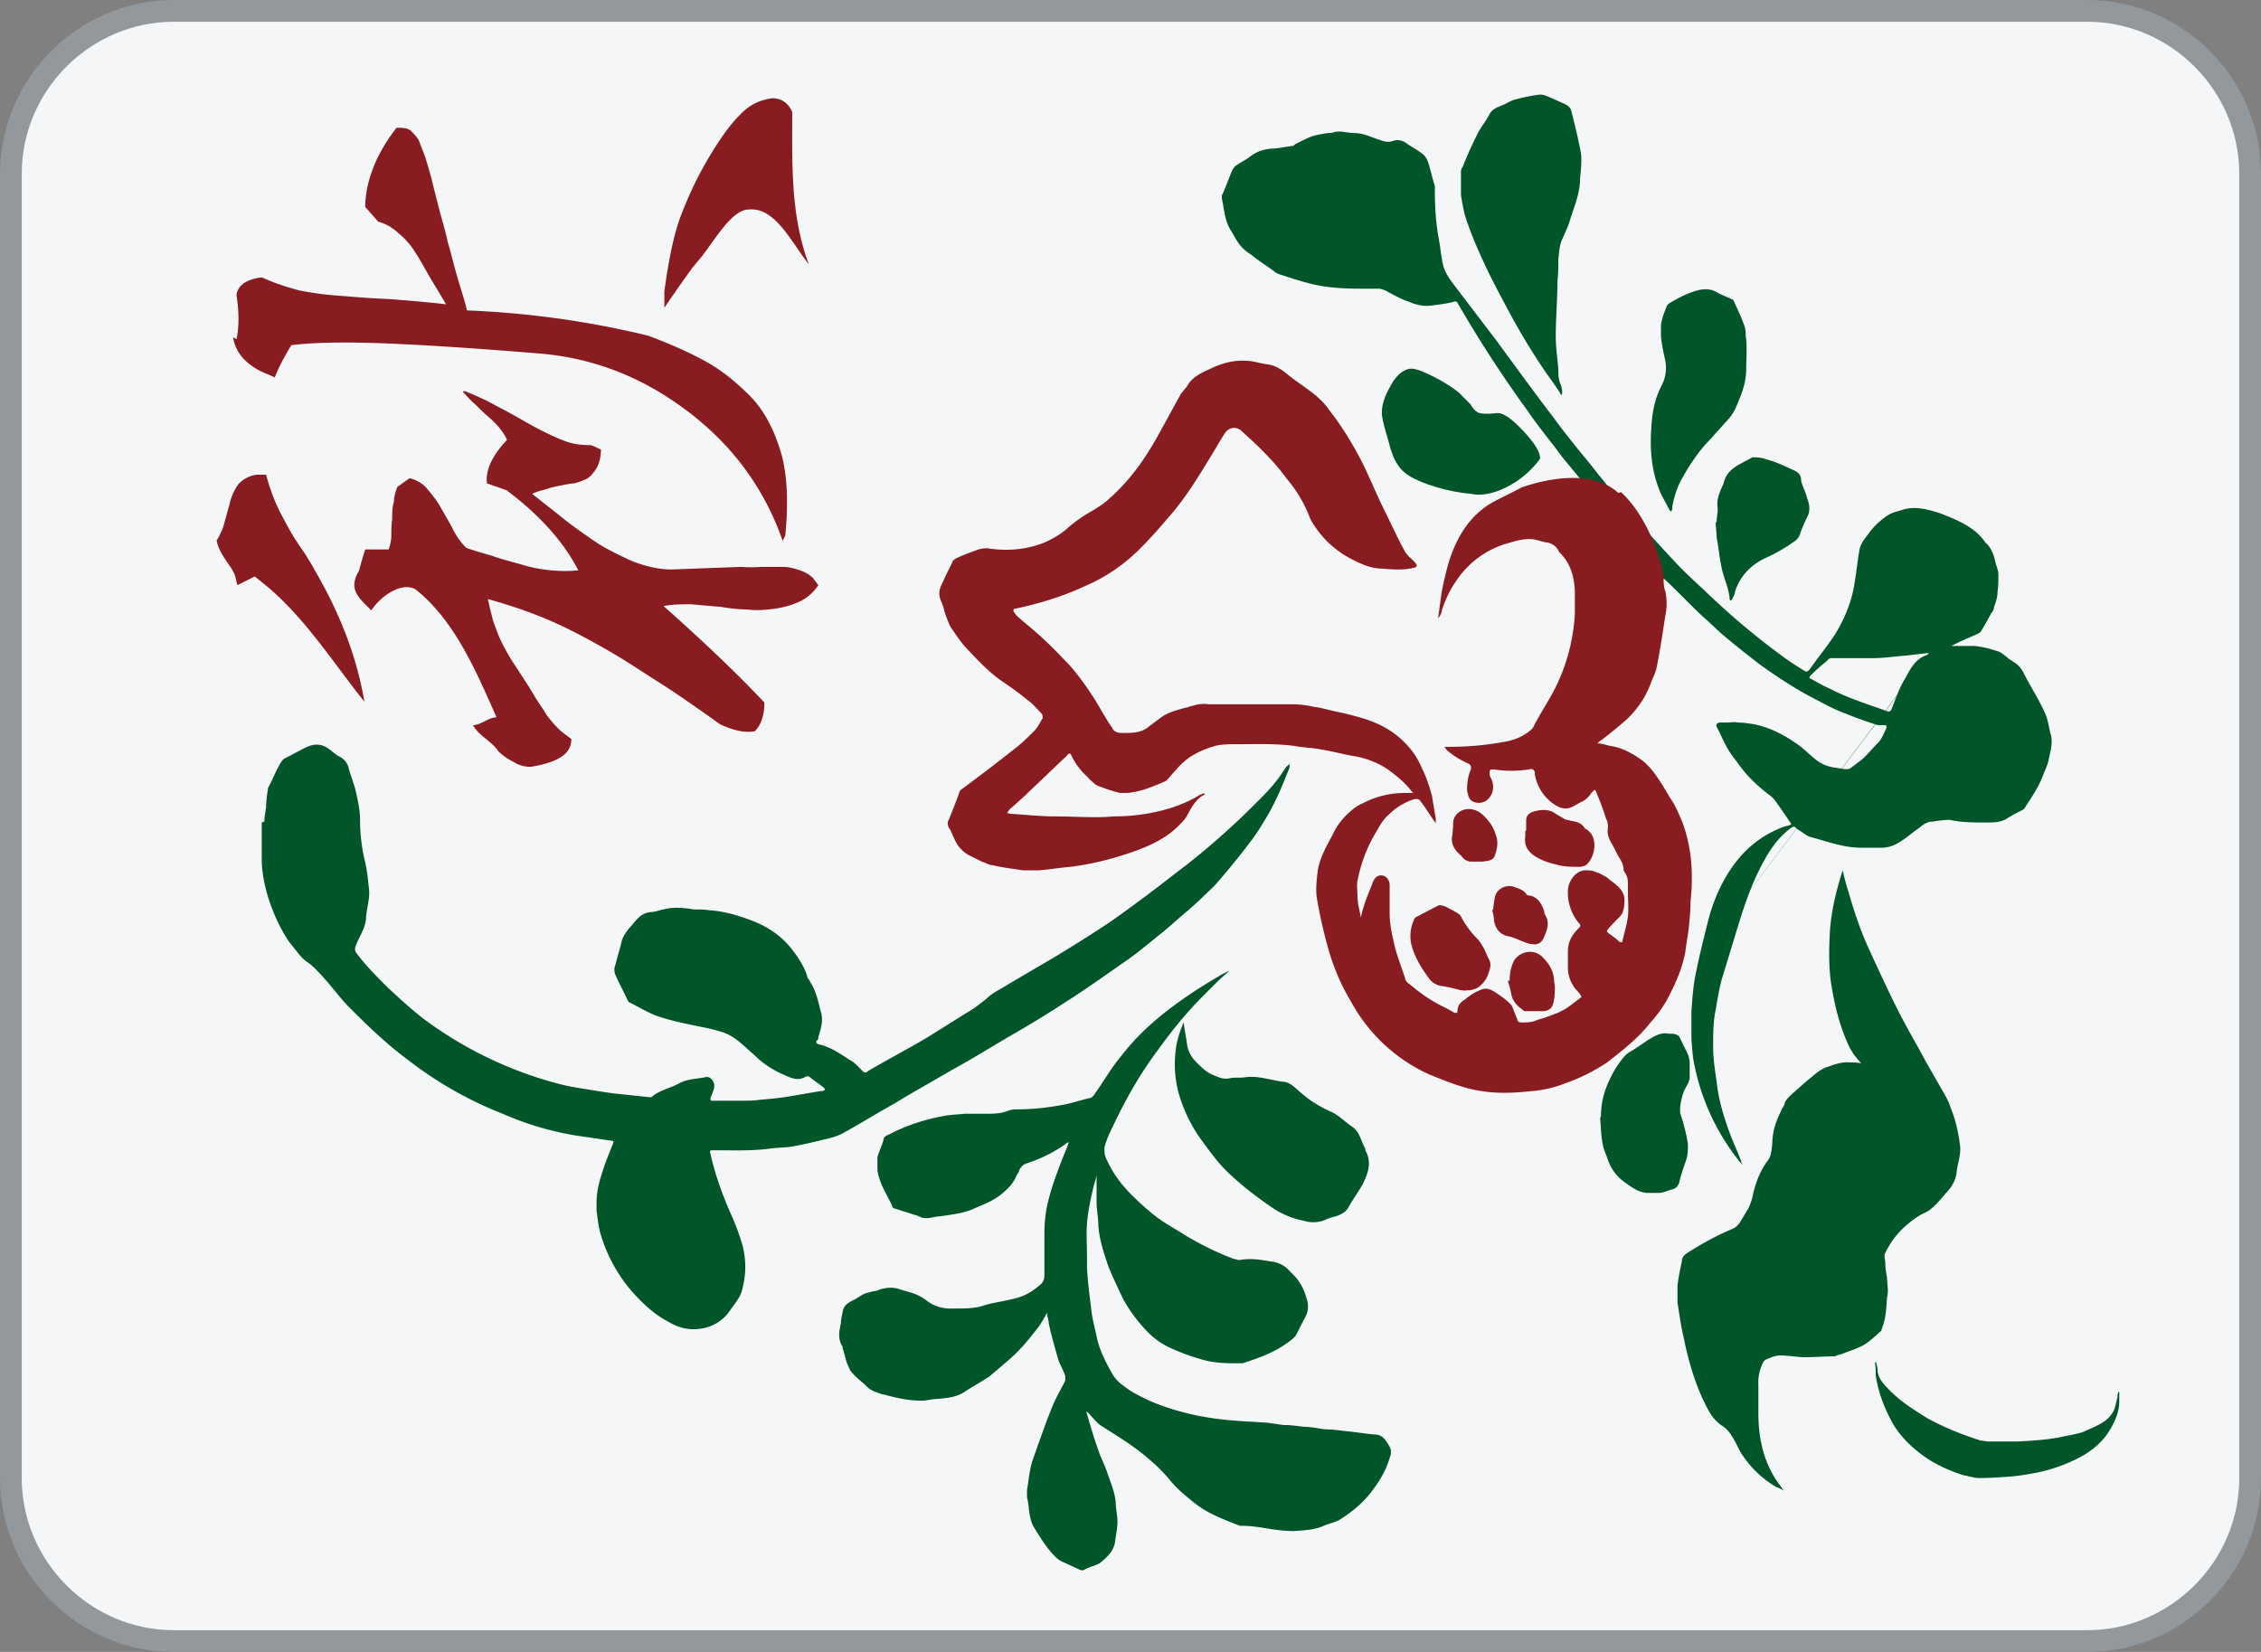 <svg id="_图层_1" xmlns="http://www.w3.org/2000/svg" version="1.1" viewBox="0 0 26 19"><rect x="0" y="0" width="26" height="19" fill="#808080" stroke="none"/><defs><style>.st1{fill:#005529}.st3{fill:#881c21}</style></defs><rect x="3.62" y="-3.37" width="18.75" height="25.75" rx="1.88" ry="1.88" transform="rotate(-90 12.995 9.505)" style="fill:#f5f6f7"/><path d="M.25 2C.25 1.04 1.04.25 2 .25h22c.96 0 1.75.79 1.75 1.75v15c0 .96-.79 1.75-1.75 1.75H2c-.96 0-1.75-.79-1.75-1.75V2M0 2v15c0 1.1.9 2 2 2h22c1.1 0 2-.9 2-2V2c0-1.1-.9-2-2-2H2C.9 0 0 .9 0 2z" style="fill:#93989c"/><path class="st1" d="M3.04 9.45c0-.05.01-.1.02-.16 0-.07.01-.14.02-.21 0-.02.02-.05.03-.07.04-.08.07-.16.12-.24a.12.12 0 0 1 .05-.05c.08-.04.15-.08.23-.12.1-.05.19-.05.28.02.04.03.07.06.11.08.06.03.1.08.11.14.03.1.07.2.09.3.02.09.04.19.04.28 0 .17.02.34.06.5.02.09.03.18.04.28.02.12-.02.23-.03.34 0 .13-.08.23-.12.34-.01.03-.01.04 0 .07.11.15.24.28.37.41.13.12.26.24.4.35a4.523 4.523 0 0 0 1.58.76c.12.03.25.05.38.07.12.02.25.04.37.05l.28.03h.02c.09-.08.21-.1.32-.16.09-.05.2-.05.3-.07.06-.02.12.06.1.13-.01.04-.03.08-.04.11 0 .02 0 .03.02.03h.35c.06 0 .13 0 .19-.01.12-.01.23-.02.35-.04l.35-.06h.02c.04-.01.05-.02.01-.05-.05-.04-.11-.08-.16-.12h-.03c-.09.06-.17.02-.26-.02a1.06 1.06 0 0 1-.33-.22c-.08-.07-.16-.15-.25-.21a.558.558 0 0 0-.16-.07c-.1-.03-.21-.05-.31-.07-.14-.03-.28-.06-.42-.11-.1-.04-.2-.1-.3-.15-.01 0-.02-.02-.03-.04-.04-.09-.09-.18-.13-.27a.148.148 0 0 1 0-.13c.02-.09.05-.18.07-.27.02-.06.05-.1.09-.15.03-.03.05-.06.07-.08.05-.06.1-.09.17-.1.05 0 .1-.02.15-.03.11-.03.23-.02.35 0 .06 0 .12 0 .18.01.17.01.33.06.49.12.18.07.33.17.45.32.07.09.14.19.18.31 0 .03.03.05.04.08.07.11.09.23.12.34.03.1 0 .19-.03.29 0 .01 0 .03-.02.04-.01.02 0 .03.02.04.14.03.25.11.36.18.06.03.1.08.15.13.02.02.04.02.06 0 .22-.13.45-.25.67-.38.18-.11.35-.22.53-.33.06-.04.11-.08.16-.12.07-.07.16-.11.24-.16.25-.15.5-.29.74-.44.16-.1.32-.2.48-.31.24-.17.48-.35.71-.53a8.265 8.265 0 0 0 .67-.56c.11-.1.21-.2.31-.3s.2-.21.28-.34a.17.17 0 0 1 .06-.06c0 .02 0 .04-.01.06-.07.18-.15.37-.25.54-.06.1-.12.2-.19.29-.09.12-.18.23-.27.34-.07.08-.13.16-.21.23-.1.1-.21.2-.32.29-.09.08-.18.16-.27.23-.11.09-.22.18-.33.26-.26.18-.51.36-.78.53-.2.13-.4.25-.61.37-.22.13-.43.26-.65.38-.22.13-.44.25-.65.38-.2.11-.39.23-.59.34-.07.04-.15.06-.24.08-.12.03-.25.06-.37.08-.08.01-.16.01-.23.02-.22.03-.44.02-.66.02-.04 0-.04.01-.03.04.05.23.13.45.22.66.06.13.11.26.15.4.04.16.04.32 0 .48-.02.11-.09.18-.15.27a.48.48 0 0 1-.32.2.53.53 0 0 1-.37-.07c-.16-.08-.29-.2-.41-.33a1.77 1.77 0 0 1-.39-.71c-.02-.08-.03-.17-.04-.25v-.09c0-.16.05-.3.1-.45.03-.08.06-.15.09-.23.01-.02 0-.03-.02-.03l-.41-.06a3.53 3.53 0 0 1-.84-.25 4.374 4.374 0 0 1-1.01-.56c-.12-.09-.24-.18-.35-.28-.15-.13-.29-.27-.43-.41-.1-.11-.19-.23-.29-.34-.05-.05-.1-.11-.16-.15-.09-.06-.14-.15-.21-.23-.11-.16-.19-.34-.25-.53-.04-.14-.07-.28-.07-.43v-.42l.03-.01z"/><path class="st1" d="M12.43 18.06c-.07-.03-.15-.07-.22-.1a.304.304 0 0 1-.07-.05c-.11-.11-.18-.23-.26-.36-.03-.06-.04-.13-.05-.2 0-.04-.01-.08-.02-.13v-.08c.02-.12.03-.25.07-.36.07-.2.14-.4.22-.6.04-.1.1-.2.15-.3v-.05c-.02-.07-.06-.13-.08-.19-.04-.14-.08-.28-.11-.42 0-.04-.02-.08-.02-.12-.04.07-.07.13-.12.19-.1.13-.2.25-.33.36l-.21.18c-.09.06-.2.12-.29.18-.09.06-.2.07-.31.08-.06 0-.12.02-.18.02-.15 0-.29-.03-.43-.07-.03 0-.07-.02-.1-.03a.259.259 0 0 1-.11-.07c-.05-.05-.11-.09-.16-.15-.03-.03-.04-.07-.06-.11-.02-.06-.03-.12-.05-.17v-.02c-.06-.09-.04-.18-.02-.27 0-.04.01-.08.02-.13.01-.08.07-.11.13-.14.04-.02.08-.05.12-.07.03-.01.07-.02.11-.03.02 0 .05-.01.07-.02.07-.02.15-.03.23 0l.1.03c.08.02.16.06.22.11.07.05.14.07.22.08h.1c.12 0 .23 0 .34-.04.14-.04.28-.05.42-.1.08-.03.15-.08.22-.14.03-.03.04-.06.04-.11v-.46c0-.12.01-.25.04-.37.05-.21.13-.41.21-.61.01-.02.02-.05.03-.08-.02 0-.03.01-.04.02-.14.1-.29.17-.44.22-.04.01-.07.04-.09.08 0 .02-.02.04-.03.06-.04.1-.11.16-.18.22-.1.08-.22.12-.33.17-.12.05-.25.06-.37.08-.05 0-.1.02-.15.02-.03 0-.06 0-.09-.02-.09-.03-.19-.06-.28-.09-.01 0-.03-.01-.03-.03-.06-.13-.15-.26-.17-.41v-.15c.02-.07.05-.13.07-.2 0-.03.03-.05.06-.06.19-.1.4-.17.61-.21.09-.02.18-.02.26-.03h.24c.09 0 .17 0 .25-.03.03-.01.06-.02.09-.02.2 0 .39-.02.59-.06.09-.02.18-.05.27-.07.02 0 .05-.03.06-.05.1-.14.19-.3.3-.43.13-.17.28-.32.45-.46.22-.18.45-.33.69-.47.03-.02.06-.03.09-.05h.01c-.04.04-.09.08-.13.12l-.14.14-.03.03c-.19.19-.35.39-.51.61-.21.28-.38.58-.53.9-.04.08-.07.15-.09.23 0 .03 0 .07.01.1.07.17.17.31.3.44.1.1.21.2.32.28.1.07.21.13.32.2.17.1.35.19.54.26.02 0 .05.02.08.01.12-.02.23 0 .35.02.09.01.16.05.22.12.09.08.15.18.18.29.03.08.03.15-.01.23-.04.07-.07.14-.11.21-.02.03-.06.06-.09.08-.16.12-.34.18-.52.24h-.1c-.13 0-.27-.01-.39-.05a2.35 2.35 0 0 1-.37-.14.897.897 0 0 1-.27-.21c-.1-.11-.18-.22-.25-.35-.06-.13-.12-.25-.17-.38-.05-.15-.1-.3-.11-.46 0-.09-.02-.18-.02-.26v-.31c-.01.05-.03.1-.04.15-.03.13-.06.27-.07.4-.01.13 0 .27 0 .4v.12c.01.16.03.32.05.48.01.1.04.2.06.3.03.15.1.29.18.43.05.09.13.14.2.19.24.15.5.23.77.29.15.03.3.05.45.06.09.01.19.01.29.02.09 0 .17.02.26.03.08 0 .15.01.23.02.08 0 .17.02.25.03.08 0 .15.01.23.02.11.01.23.03.34.04.09 0 .13.07.17.14.02.04.02.08 0 .13-.05.17-.15.32-.26.45-.09.1-.19.18-.3.25-.06.04-.13.05-.2.08-.11.05-.23.05-.34.06-.13 0-.25-.02-.37-.04-.07-.01-.14-.02-.21-.02h-.04c-.18-.07-.37-.14-.52-.26-.1-.08-.2-.16-.29-.27s-.19-.2-.3-.29c-.16-.13-.33-.23-.5-.34-.04-.03-.07-.07-.11-.11-.01-.02-.03-.03-.05-.05.04.14.08.28.13.42.03.1.08.19.11.28.04.12.09.23.1.35 0 .07.02.15.02.22 0 .08-.02.17-.03.25-.02.09-.08.15-.15.21-.04.04-.11.05-.17.08-.01 0-.02.01-.04.02h-.03zM18 5.3c-.06-.07-.11-.15-.17-.22-.09-.12-.18-.23-.26-.35a14.117 14.117 0 0 1-.8-1.23c-.01-.02-.02-.04-.05-.03-.07.02-.15.03-.23.04-.1.02-.2 0-.29-.04-.09-.03-.18-.08-.27-.13-.03-.01-.05-.02-.08-.02h-.21c-.19 0-.39-.01-.58-.06-.12-.03-.24-.07-.36-.11-.03-.01-.06-.04-.09-.06-.07-.05-.15-.1-.22-.16a.473.473 0 0 1-.13-.11c-.04-.05-.07-.11-.1-.16-.08-.12-.08-.25-.11-.38 0-.02 0-.04.01-.05.04-.09.07-.18.11-.27.01-.02.03-.05.05-.06.06-.04.12-.07.17-.11.07-.05.14-.07.22-.08.08 0 .16-.02.24-.03.01 0 .03 0 .04-.02.06-.03.12-.06.19-.09.06-.02.13-.03.19-.04.02 0 .05 0 .07-.01.08-.02.15.01.23.01.11 0 .2.05.3.08.05.02.1.03.15.01.07-.02.12 0 .17.04.06.04.12.07.18.12.02.02.04.05.05.08.03.09.05.19.08.28v.06c0 .17.01.35.04.52.02.1.03.21.05.31.02.1.08.18.14.26l.48.63c.22.3.43.59.66.89.13.18.27.35.41.52.11.14.23.29.35.43.07.09.15.17.22.25.13.15.26.29.4.44.11.12.23.23.35.34l.01.01a8.496 8.496 0 0 0 .89.75c.08.06.16.11.24.16.03.02.04.02.07-.01.09-.13.18-.24.27-.37.13-.2.22-.42.25-.65.02-.11.03-.23.05-.34.01-.09.07-.15.12-.22.06-.08.14-.15.22-.2.05-.03.11-.04.17-.06.14-.04.28 0 .41.04.13.05.26.1.37.18a.57.57 0 0 1 .16.16c.06.05.09.12.11.2.01.06.04.11.04.17 0 .07 0 .13-.01.2 0 .06-.02.12-.04.17 0 .02-.01.05-.03.07-.04.07-.08.15-.12.21-.01.02-.04.03-.06.04-.09.04-.19.08-.28.13h.27c.09.01.17.03.26.06.04.01.07.04.11.07.02.02.04.03.07.05.05.03.09.07.12.13.08.16.18.31.25.47.03.07.04.15.06.23.03.1 0 .19-.02.29-.01.06-.04.12-.06.17-.05.14-.13.26-.21.38 0 .01-.02.03-.04.04-.06.03-.12.06-.18.1-.07.04-.15.04-.23.04-.14 0-.28 0-.42-.03-.07 0-.13.01-.2.02-.08 0-.13.06-.19.1-.08.06-.15.12-.23.16a.37.37 0 0 1-.15.04h-.25c-.2 0-.38-.07-.57-.12-.05-.01-.09-.05-.14-.08a.138.138 0 0 1-.04-.03c-.02-.02-.03-.01-.05 0-.14.1-.24.24-.32.39-.15.27-.24.56-.33.86l-.15.49c-.03.11-.05.23-.07.35-.03.14-.03.28-.03.43 0 .13.02.27.04.4.02.2.08.4.15.59.04.11.09.21.13.32 0 .02.01.03.02.05-.02-.02-.04-.04-.06-.07a2.595 2.595 0 0 1-.51-1.16c-.01-.09-.02-.18-.02-.27v-.26c.01-.15.02-.3.05-.44.04-.2.09-.4.14-.6.06-.24.16-.47.31-.67s.35-.35.59-.43c.02 0 .04-.01.06-.02-.06-.09-.12-.18-.18-.26-.03-.05-.08-.08-.13-.12-.11-.09-.21-.19-.29-.3-.05-.07-.11-.14-.15-.22-.04-.07-.07-.15-.11-.22-.01-.02 0-.04.03-.05h.09c.04 0 .08-.01.12 0 .06 0 .13.01.19.02.2.04.38.14.54.26.05.04.1.09.15.13.07.06.15.1.25.11.18.03.13.03.27-.07.08-.06.14-.14.21-.21.05-.05.07-.11.1-.17.01-.03 0-.04-.02-.04h-.08c-.12-.04-.24-.08-.36-.13-.11-.04-.21-.09-.32-.15-.24-.12-.47-.27-.69-.43-.14-.11-.27-.21-.41-.33-.08-.07-.15-.14-.23-.21-.15-.14-.29-.29-.44-.43 0 0-.01 0-.03-.02m-.14 5.13 3.21-4.26-.26.03c-.13.01-.26.03-.39.03h-.45c-.03 0-.05 0-.07.03-.06.05-.12.1-.18.16-.03.03-.03.04 0 .05.07.04.14.08.21.11.21.11.44.18.66.26.03.01.04 0 .05-.02.05-.12.09-.25.16-.36.06-.11.12-.23.26-.27l-3.2 4.24z"/><path class="st1" d="M21.41 12.24c-.04-.05-.08-.09-.11-.14-.01-.02-.02-.03-.03-.05-.1-.21-.16-.43-.2-.66-.04-.21-.04-.41-.03-.62.01-.26.07-.51.15-.76.02.09.04.17.07.26.06.21.13.42.22.62.11.24.22.48.34.72.1.2.22.4.32.59l.24.42c.02.04.04.08.05.12.06.14.09.29.11.44.01.11-.03.2-.04.3-.01.1-.06.18-.13.25-.05.06-.1.12-.16.17-.03.03-.08.05-.12.07-.18.11-.32.25-.41.44-.02.03 0 .08 0 .12 0 .06.01.11.02.17 0 .07.02.15 0 .22-.01.12-.01.24-.06.36 0 0 0 .02-.01.03-.07.06-.13.12-.2.16-.05.03-.11.05-.16.07-.04.01-.07.03-.11.04-.02 0-.05.02-.07.02-.11 0-.22.01-.33.01-.1 0-.19-.02-.29-.02-.06 0-.12.03-.17.05l-.02.02a.51.51 0 0 0-.06.27v.32c0 .27.05.52.19.75.03.05.06.08.09.13 0 0 .01.02.02.02a.467.467 0 0 0-.1-.05c-.15-.09-.28-.21-.38-.36-.05-.07-.08-.16-.13-.23a.345.345 0 0 0-.12-.12.517.517 0 0 1-.15-.18c-.14-.26-.22-.54-.28-.83-.03-.13-.05-.27-.07-.4v-.19c.01-.09.03-.19.05-.28 0-.05.03-.08.08-.11.16-.1.32-.19.49-.26.05-.02.08-.05.11-.1l.09-.15c.02-.05.04-.1.05-.16.03-.13.08-.26.16-.37.05-.06.05-.13.06-.2 0-.14.04-.26.1-.38.01-.03.03-.05.04-.08.01-.05.05-.08.09-.12.09-.08.18-.16.28-.24.04-.03.09-.06.13-.07.08-.03.17-.06.26-.05.04 0 .07 0 .12.01l.01.01zM17.94 4.52c-.05-.08-.11-.16-.16-.23-.15-.22-.29-.45-.42-.69-.08-.15-.16-.3-.24-.46-.1-.21-.2-.43-.27-.65a2.21 2.21 0 0 1-.05-.25v-.25c0-.02 0-.05.02-.07.05-.13.11-.26.17-.38.04-.08.1-.15.14-.23.04-.07.11-.08.17-.11.04-.02.09-.05.14-.06.08-.02.17-.04.25-.05.07-.01.12.03.18.05.04.02.09.04.13.06.04.02.06.04.07.08.04.16.08.32.11.48.01.09 0 .19-.01.29 0 .16-.06.31-.11.46-.02.08-.06.16-.09.23-.04.08-.04.16-.05.24 0 .08 0 .16-.01.24 0 .22-.02.43-.02.65 0 .13.02.25.03.38 0 .06 0 .12.03.18.01.04.02.07.01.11h-.01l-.01-.02zM13.61 11.75c.01.09.03.18.04.26.01.08.05.15.11.21.05.05.11.11.18.14.07.03.13.06.21.04.05-.01.11 0 .17-.01.14-.02.28.03.42.05.09 0 .15.07.21.12.1.09.21.16.34.22.1.04.17.12.26.18s.1.17.15.25v.02c.08.14.03.27-.03.39-.05.09-.11.17-.16.26-.03.06-.09.09-.15.11-.04.01-.08.02-.12.04a.36.36 0 0 1-.25.01.952.952 0 0 1-.36-.15c-.16-.11-.32-.23-.46-.36-.15-.13-.26-.29-.37-.44a1.72 1.72 0 0 1-.25-.53c-.04-.16-.05-.31-.03-.48.01-.11.05-.22.09-.32v-.01zM19.2 5.87c-.03-.06-.07-.13-.1-.19-.11-.25-.13-.51-.11-.77.01-.17.04-.33.12-.48.04-.08.06-.18.04-.28-.02-.09-.04-.18-.05-.28v-.13c.01-.07.03-.13.06-.2 0-.02.03-.05.05-.06.1-.06.2-.11.31-.14.08-.02.15-.02.22.02.05.03.11.05.17.08.02 0 .03.03.04.05.04.09.08.17.11.26.02.05.01.1.02.15.01.12 0 .23 0 .35 0 .16-.06.3-.12.44-.03.07-.08.13-.13.18-.05.06-.11.12-.16.18-.13.13-.23.28-.32.44-.06.1-.1.22-.12.34 0 .02 0 .03-.01.05h-.01l-.01-.01zM18.41 12.84c0-.2.06-.36.15-.52.04-.07.09-.14.14-.19.03-.03.08-.05.12-.08.05-.03.1-.07.15-.1.07-.04.14-.08.22-.06h.03c.04 0 .08.01.1.05.03.07.07.14.1.21 0 .02.01.05.01.07v.19c-.01.03-.02.06-.04.09-.04.07-.06.15-.07.24v.06c.04.12.07.23.09.36 0 .06 0 .12-.02.18-.03.09-.06.17-.08.26-.01.04-.04.07-.08.08-.05.01-.1.04-.15.04h-.15c-.09-.01-.16-.06-.23-.11a.527.527 0 0 1-.21-.27c-.02-.06-.05-.12-.06-.18-.02-.1-.02-.21-.03-.3l.01-.02zM19.74 6c0-.06.02-.12.01-.17-.01-.1.03-.18.07-.27.04-.18.2-.22.33-.3.05 0 .1 0 .15.02.12.03.22.08.33.13.04.02.07.04.08.09 0 .03.01.06.02.09.02.05.04.09.05.14.03.07.04.15 0 .22-.03.06-.06.13-.08.19a.16.16 0 0 1-.07.09c-.1.07-.2.13-.31.18-.18.08-.31.21-.37.4 0 .03-.02.05-.03.08l-.02.02s-.01-.01-.01-.02c-.01-.14-.08-.26-.1-.4-.02-.1-.03-.21-.05-.31 0-.06-.01-.11-.01-.17l.01-.01zM21.57 15.66s.02.06.02.09c0 .09.06.16.12.22.13.14.29.24.45.34.2.11.4.19.62.26.03 0 .06.01.09.01h.33c.18-.01.36-.02.54-.06.09-.02.18-.03.26-.07.13-.06.27-.11.32-.26l.03-.12c0-.02 0-.04.01-.06h.01v.11c0 .12-.05.23-.11.33-.09.15-.23.26-.4.34a1.9 1.9 0 0 1-.4.14c-.1.02-.21.04-.31.05-.13.01-.26.02-.39.02-.06 0-.11-.02-.17-.03-.14-.04-.27-.1-.39-.17-.17-.11-.32-.24-.43-.42-.1-.18-.17-.36-.2-.56 0-.05 0-.1-.01-.15h.01v-.01z"/><path class="st3" d="M16.84 11.39h-.04c-.08-.02-.15-.04-.23-.05a.216.216 0 0 1-.14-.09c-.08-.11-.15-.22-.19-.35a.44.44 0 0 1 .02-.32c0-.01.01-.02.02-.03.08-.04.17-.09.25-.13.03-.02.07 0 .1.01.05.03.1.05.14.08.02.01.03.03.04.05.05.09.11.17.18.24.03.03.05.07.07.1.02.04.04.09.06.13.03.05.02.1 0 .15a.29.29 0 0 1-.09.15c-.04.04-.08.05-.13.06-.03 0-.05 0-.08.01l.02-.01zM17.55 9.55v-.11c0-.05.02-.08.07-.1.09-.03.19-.04.27.02.03.02.07.04.1.06.02.01.04.01.07.02.06.01.12.02.16.08 0 .01.03.02.04.03.02.02.04.04.05.06.05.1.02.25-.06.33-.02.02-.06.03-.09.03-.08 0-.16 0-.24-.02s-.16-.04-.23-.08c-.1-.05-.17-.13-.15-.25v-.06l.01-.01zM17.17 10.46s.01-.09.02-.14c.02-.1.13-.15.22-.12.05.02.1.03.14.08 0 .01.02.02.04.02.1.02.14.1.17.19v.02c.07.1.03.19-.01.28-.02.05-.07.08-.12.07-.05 0-.09-.02-.14-.04-.05-.02-.09-.04-.14-.05-.1-.02-.15-.08-.17-.18 0-.04-.01-.08-.02-.12l.01-.01zM17.36 11.28c0-.1.02-.17.05-.23.06-.1.22-.15.33-.04.07.07.12.15.13.25 0 .03.01.07.01.1s0 .12-.02.18c-.01.06-.06.09-.12.09h-.21c-.07-.05-.13-.1-.15-.19-.01-.06-.03-.12-.04-.16h.02zM16.7 9.62s.01-.1.01-.15c0-.12.14-.21.28-.14.06.03.1.08.14.13.04.05.06.11.08.17.02.08 0 .15-.02.21s-.08.06-.14.07h-.14c-.02 0-.04-.01-.06-.02-.02-.01-.03-.03-.05-.05-.07-.06-.12-.13-.1-.23v.01z"/><path class="st3" d="M18.64 5.66c.38.35.5.98.49.97 0 .06 0 .12.02.17.02.1.02.19 0 .28-.03.2-.06.4-.1.6-.01.05-.04.11-.06.16-.06.17-.16.32-.29.44-.09.08-.18.15-.28.23-.02.01-.03.02-.05.04.05 0 .1.02.15.03.14.02.26.09.37.17.1.08.17.19.24.3.02.04.05.08.07.12.06.08.1.18.14.27.05.13.08.26.1.4.02.17.02.35 0 .53 0 .1-.01.2-.02.3-.01.09-.03.19-.04.28-.03.16-.09.31-.16.45-.06.13-.14.25-.24.36-.14.18-.32.32-.5.46-.15.1-.31.18-.48.24-.13.05-.26.08-.39.09-.19.02-.38.03-.57 0-.21-.03-.4-.11-.6-.19a1.932 1.932 0 0 1-.91-.85c-.12-.2-.21-.42-.27-.65a5.41 5.41 0 0 1-.12-.55c-.01-.09 0-.18.01-.27.02-.18.12-.33.2-.49.06-.11.14-.19.23-.26.03-.02.06-.04.09-.05.15-.08.32-.12.49-.12h.09c-.02-.02-.04-.05-.06-.07-.07-.08-.15-.14-.23-.2a.997.997 0 0 0-.37-.15c-.13-.02-.27-.06-.4-.08-.1-.02-.2-.02-.3-.04-.23-.03-.45-.02-.68-.02-.08 0-.16 0-.24.02-.1.03-.2.07-.29.13-.1.07-.17.16-.25.25-.01.01-.03.03-.04.03-.14.06-.28.12-.43.13h-.08c-.09-.02-.17-.05-.25-.08-.03-.01-.06-.04-.08-.06-.02-.01-.03-.03-.04-.04a.79.79 0 0 1-.19-.25c-.01-.03-.03-.03-.05 0l-.02.02c-.13.12-.25.24-.38.36-.08.08-.17.16-.26.24-.01.01-.02.03-.03.04.01 0 .03.01.04.01.17.01.34.03.51.03.23 0 .46.02.68 0 .21 0 .43-.03.63-.09.13-.04.25-.09.36-.16.01 0 .03-.01.05-.02v.02c-.1.05-.15.15-.2.24-.02.04-.05.07-.08.1-.15.16-.35.25-.55.32-.23.08-.47.14-.71.17-.12.01-.24.03-.36.04h-.19c-.12-.02-.23-.03-.35-.06-.04 0-.08-.03-.12-.04l-.12-.06a.377.377 0 0 1-.19-.19c-.06-.13-.04-.1-.07-.14-.01-.03-.02-.06 0-.09.04-.1.08-.2.12-.31 0-.02.02-.04.04-.05.2-.15.4-.3.6-.46.08-.06.15-.13.22-.2.04-.04.07-.1.1-.15 0-.01 0-.04-.01-.05-.05-.05-.09-.1-.14-.14-.11-.09-.22-.17-.34-.25-.15-.11-.28-.25-.41-.39-.06-.07-.11-.15-.16-.22-.03-.06-.05-.12-.07-.18a.564.564 0 0 0-.04-.12.21.21 0 0 1 .01-.19c.04-.09.08-.17.12-.25 0-.02.03-.04.05-.05.08-.04.17-.07.25-.1.04-.01.09-.02.13-.01.22.03.43.01.63-.07.09-.04.18-.09.26-.16.09-.08.19-.15.3-.21.06-.04.13-.08.18-.13.23-.2.41-.45.56-.72.09-.16.18-.33.27-.49.03-.04.07-.08.09-.12.06-.08.14-.12.23-.16.14-.07.28-.11.43-.1.08 0 .16.03.24.04.09.01.17.06.24.12.1.08.21.15.31.23.06.05.12.11.16.17.15.19.27.39.38.6.09.18.17.38.26.56.08.16.15.32.24.48.03.05.08.08.12.13q.03.04-.02.05c-.12.03-.25.02-.37.01-.12 0-.23-.05-.33-.1a1.135 1.135 0 0 1-.45-.4c-.03-.04-.05-.09-.07-.14-.05-.12-.12-.24-.2-.34s-.15-.2-.24-.29c-.1-.11-.21-.21-.32-.31-.06-.06-.15-.05-.2.03-.07.11-.13.22-.2.33-.14.23-.28.45-.46.65-.1.12-.21.24-.32.35a2 2 0 0 1-.62.42c-.26.12-.52.2-.8.26-.03 0-.03.02-.02.04.01.01.02.03.03.04.11.1.23.19.33.29.09.08.17.17.26.26.11.12.21.26.3.4.05.08.1.17.15.25.02.04.05.07.07.11.03.04.08.04.12.04.11 0 .21 0 .3-.08l.12-.09c.09-.07.19-.09.29-.12.03 0 .05-.02.08-.02a.4.4 0 0 1 .19-.02h.95c.09 0 .17.01.26.03.09.01.18.04.28.06.1.02.21.05.31.08.15.05.29.12.41.23.09.08.17.18.22.29.06.12.11.25.14.38.01.08.03.17.04.25v.05c-.01-.02-.03-.04-.04-.06-.05-.07-.09-.14-.14-.2-.01-.02-.03-.02-.06-.02a.71.71 0 0 0-.3.18c-.06.05-.1.12-.14.19-.11.18-.18.37-.22.57-.01.06 0 .12 0 .17 0 .08.02.16.04.25.03-.15.09-.28.14-.41.02-.05.06-.08.11-.07.05.01.08.06.08.11v.33c0 .13.03.25.06.38.03.12.08.24.12.37 0 .02.03.05.05.06.13.11.26.2.41.27.04.02.07.04.11.06.02 0 .03 0 .03-.02 0-.06.03-.1.08-.13.06-.05.12-.09.2-.12.06-.02.1 0 .15.03.06.04.12.08.17.13.01.01.03.03.03.04l.06.15c0 .02.02.03.05.03.06 0 .12 0 .18-.03.08-.02.15-.05.23-.08.1-.04.18-.11.26-.17.02-.01.02-.02 0-.04 0-.01-.02-.03-.03-.04a.391.391 0 0 1-.11-.29v-.17c0-.11.05-.19.12-.26.03-.03.03-.04 0-.07a.55.55 0 0 1-.12-.37c0-.09.08-.22.19-.23.05 0 .09 0 .13.02.03.01.06.02.09.04.02.01.04.02.06.04.04.03.08.06.11.09.04.04.07.09.07.14s0 .1-.02.15c0 .02-.02.03-.03.05-.05.05-.1.1-.15.16v.02c.05.04.1.07.14.11.03.02.04 0 .04-.02.02-.09.05-.18.06-.27s0-.19 0-.28v-.07c0-.06 0-.11-.04-.16 0 0-.01-.02-.01-.03 0-.08-.06-.14-.09-.21-.04-.09-.11-.16-.09-.27 0-.03 0-.07-.02-.1-.03-.1-.07-.2-.11-.3-.02-.05-.02-.04-.06 0-.01.01-.02.03-.03.04-.02.02-.05.05-.08.06-.04.02-.07.04-.11.06-.08.04-.15.01-.21-.03a.526.526 0 0 1-.22-.34v-.02q-.01-.06-.07-.04c-.13.02-.27.02-.4 0-.04 0-.05 0-.05.04s.01.05.02.07c.04.09.02.19-.06.25a.16.16 0 0 1-.15.01c-.05-.02-.06-.08-.07-.13 0-.08.01-.16.04-.23q.02-.06-.03-.08a.974.974 0 0 1-.24-.15c-.01-.01-.02-.03-.03-.04h.05c.22 0 .44-.02.65-.06.11-.02.21-.06.3-.14.03-.03.04-.07.06-.1.06-.11.13-.22.19-.33a2.16 2.16 0 0 0 .25-.91v-.26c-.01-.16-.05-.31-.17-.43 0 0-.02-.02-.02-.03a.176.176 0 0 0-.13-.09c-.07-.01-.13-.04-.2-.04-.1 0-.19.03-.29.06a1.05 1.05 0 0 0-.56.43c-.07.1-.12.21-.16.33 0 .03-.02.06-.04.09v-.02l.03-.22c.01-.08.03-.17.05-.25.04-.18.1-.35.2-.51.09-.14.2-.25.34-.33.11-.06.22-.11.33-.17 0 0 .74-.29 1.12.06l.03-.01z"/><path class="st1" d="M17.71 5.27c0-.07-.06-.17-.19-.31-.13-.14-.23-.21-.3-.21 0 0-.15.02-.21 0s-.1-.1-.1-.1l-.1-.1c-.06-.07-.23-.17-.31-.21s-.2-.1-.27-.1-.17.06-.24.2c-.07.12-.1.22-.1.31s.08.32.1.41c.03.09.07.22.21.31s.45.19.72.21c0 0 .16.05.41-.08.26-.13.39-.34.39-.34l-.01.01z"/><path class="st3" d="m5.83 5.64-.23-.08c-.02-.15.06-.32.23-.5-.02-.05-.05-.09-.08-.13-.03-.04-.08-.09-.15-.15s-.11-.11-.16-.15c-.04-.04-.08-.08-.12-.13h.03c.12.05.24.1.36.17.12.06.26.14.4.22.15.08.27.14.38.18.1.04.2.05.31.05l.11.05c0 .09-.02.17-.06.23-.04.06-.08.1-.13.12a.84.84 0 0 1-.12.04c-.03 0-.08.01-.13.02s-.11.02-.17.04c-.06.02-.12.03-.18.06.11.09.23.18.34.27s.24.18.37.27.28.16.43.23c.15.06.31.1.46.1l.8-.03s.12.01.23 0h.26c.06 0 .13.02.19.04s.11.05.15.09l.06.08a.52.52 0 0 1-.24.2c-.09.04-.21.07-.34.08-.08.01-.16.01-.24 0-.08 0-.18-.01-.3-.03-.12-.01-.24-.02-.34-.03-.1 0-.21 0-.32.02.45.4.84.77 1.16 1.11 0 .15-.04.26-.11.33-.1.02-.23 0-.4-.08-.28-.2-.51-.36-.7-.48-.19-.12-.38-.25-.59-.37s-.43-.24-.66-.34-.47-.18-.72-.25c.02.09.04.17.06.25.03.08.06.17.1.25s.09.17.15.26.11.17.15.23c.04.06.07.12.11.18s.08.12.11.17c.04.05.08.1.13.15s.1.08.15.12c0 .1-.05.17-.14.22-.09.05-.2.08-.33.1a.36.36 0 0 1-.2-.06.657.657 0 0 1-.17-.12c-.08-.12-.23-.18-.29-.3.09 0 .18-.09.27-.09-.24-.54-.48-1.11-.93-1.47-.15-.09-.39.06-.51.24-.15-.15-.27-.24-.14-.46.03-.12.07-.24.07-.24h.27c.02-.06.03-.11.03-.16s0-.12.01-.19c0-.07 0-.14.02-.2 0-.06.02-.12.04-.17l.14-.1c.08.02.15.06.2.12.05.06.11.13.16.22s.1.17.14.25.09.15.15.21c.05.02.15.05.29.09.14.05.27.08.37.11s.21.05.32.06.21.01.31 0c-.17-.33-.44-.63-.81-.91l-.01-.01zm-3.34.58s.06-.1.08-.17.04-.15.07-.25c.02-.1.06-.17.1-.23a.35.35 0 0 1 .21-.11h.11c.04.15.09.29.16.43.07.13.13.25.2.35.03.05.07.1.1.15.03.05.07.11.1.17.27.46.48.97.57 1.51-.36-.45-.66-.93-1.1-1.31l-.16-.13-.2.1-.03-.12c-.02-.04-.04-.08-.08-.13-.03-.05-.06-.09-.08-.13s-.04-.08-.05-.14v.01zm.23-2.32c.03-.14.03-.31 0-.5 0-.05.03-.1.08-.14.06-.04.13-.06.21-.07.13.06.28.11.43.15.15.03.3.05.44.06.14.01.34.03.6.04.26.02.48.04.65.06-.02-.03-.07-.12-.15-.25s-.14-.25-.2-.34a.896.896 0 0 0-.2-.23.54.54 0 0 0-.23-.13l-.15-.17c0-.16.04-.32.1-.47s.15-.3.26-.44c.07 0 .13 0 .17.04s.08.08.1.14.05.12.07.19.05.16.08.29c.03.12.06.24.09.35s.06.21.08.31c.03.09.06.23.11.4s.09.29.11.38c.73.03 1.42.13 2.08.29.27.1.49.2.67.3s.34.23.5.39c.16.16.27.37.35.62s.1.58.06.99L9 6.22c-.21-.6-.57-1.09-1.08-1.48-.51-.39-1.06-.61-1.67-.67-.72-.06-1.32-.1-1.81-.12-.49-.02-.85-.01-1.09.02-.06.1-.13.22-.19.37l-.14-.06c-.19-.09-.31-.22-.34-.4l.04.02zm4.92-.36v-.19c.05-.37.11-.66.19-.87s.18-.43.31-.65.25-.39.36-.5c.11-.12.23-.18.38-.2.11 0 .19.06.23.16 0 .61-.02 1.18.19 1.75-.21-.27-.39-.66-.69-.63-.18 0-.36.3-.51.5-.05.07-.11.13-.16.2-.1.14-.2.28-.3.43z"/></svg>